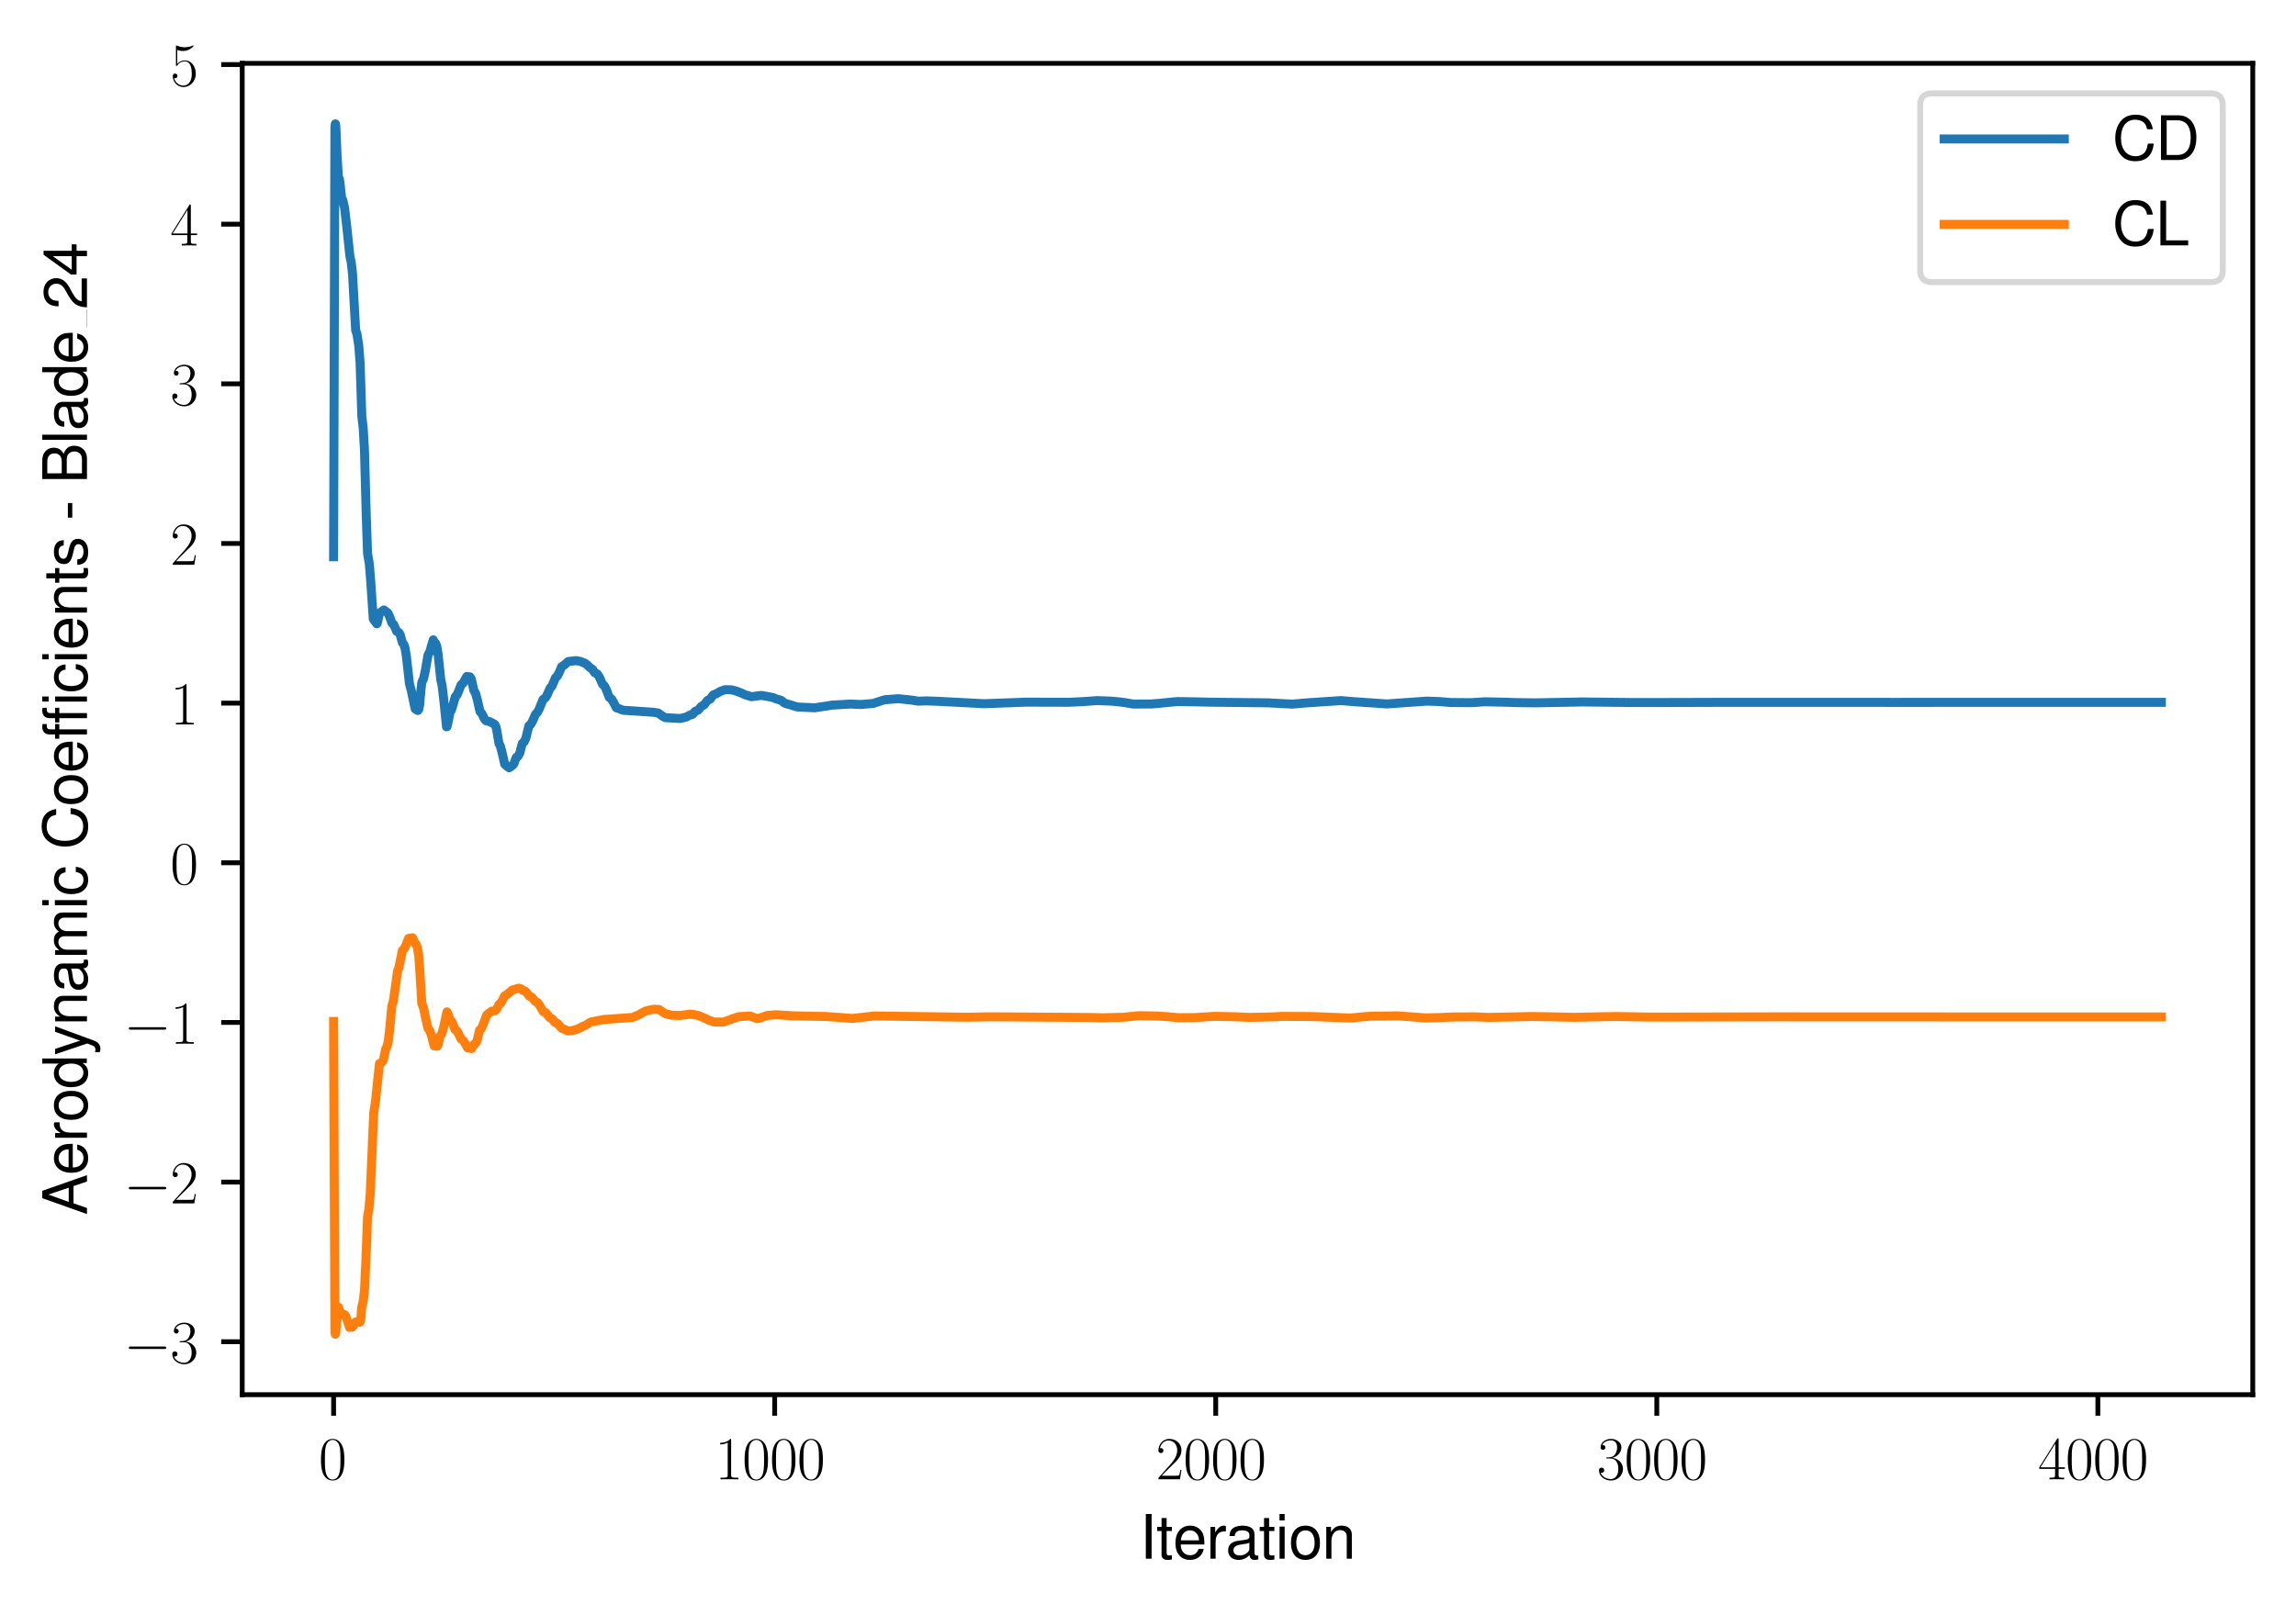<?xml version="1.0" encoding="utf-8" standalone="no"?>
<!DOCTYPE svg PUBLIC "-//W3C//DTD SVG 1.1//EN"
  "http://www.w3.org/Graphics/SVG/1.1/DTD/svg11.dtd">
<svg xmlns:xlink="http://www.w3.org/1999/xlink" width="382.335pt" height="268.954pt" viewBox="0 0 382.335 268.954" xmlns="http://www.w3.org/2000/svg" version="1.1">
 <defs>
  <style type="text/css">*{stroke-linejoin: round; stroke-linecap: butt}</style>
 </defs>
 <g id="figure_1">
  <g id="patch_1">
   <path d="M 0 268.954 
L 382.335 268.954 
L 382.335 0 
L 0 0 
z
" style="fill: #ffffff"/>
  </g>
  <g id="axes_1">
   <g id="patch_2">
    <path d="M 40.335 232.313 
L 375.135 232.313 
L 375.135 10.553 
L 40.335 10.553 
z
" style="fill: #ffffff"/>
   </g>
   <g id="matplotlib.axis_1">
    <g id="xtick_1">
     <g id="line2d_1">
      <defs>
       <path id="me0bae80441" d="M 0 0 
L 0 3.5 
" style="stroke: #000000; stroke-width: 0.8"/>
      </defs>
      <g>
       <use xlink:href="#me0bae80441" x="55.553" y="232.313" style="stroke: #000000; stroke-width: 0.8"/>
      </g>
     </g>
     <g id="text_1">
      <!-- $\mathdefault{0}$ -->
      <g transform="translate(53.062 246.411) scale(0.1 -0.1)">
       <defs>
        <path id="CMR17-30" d="M 2688 2038 
C 2688 2430 2682 3099 2413 3613 
C 2176 4063 1798 4224 1466 4224 
C 1158 4224 768 4082 525 3620 
C 269 3137 243 2539 243 2038 
C 243 1671 250 1112 448 623 
C 723 -39 1216 -128 1466 -128 
C 1760 -128 2208 -7 2470 604 
C 2662 1048 2688 1568 2688 2038 
z
M 1466 -26 
C 1056 -26 813 328 723 816 
C 653 1196 653 1749 653 2109 
C 653 2604 653 3015 736 3407 
C 858 3954 1216 4121 1466 4121 
C 1728 4121 2067 3947 2189 3420 
C 2272 3054 2278 2623 2278 2109 
C 2278 1691 2278 1176 2202 797 
C 2067 96 1690 -26 1466 -26 
z
" transform="scale(0.016)"/>
       </defs>
       <use xlink:href="#CMR17-30" transform="scale(0.996)"/>
      </g>
     </g>
    </g>
    <g id="xtick_2">
     <g id="line2d_2">
      <g>
       <use xlink:href="#me0bae80441" x="129" y="232.313" style="stroke: #000000; stroke-width: 0.8"/>
      </g>
     </g>
     <g id="text_2">
      <!-- $\mathdefault{1000}$ -->
      <g transform="translate(119.037 246.411) scale(0.1 -0.1)">
       <defs>
        <path id="CMR17-31" d="M 1702 4083 
C 1702 4217 1696 4224 1606 4224 
C 1357 3927 979 3833 621 3820 
C 602 3820 570 3820 563 3808 
C 557 3795 557 3782 557 3648 
C 755 3648 1088 3686 1344 3839 
L 1344 467 
C 1344 243 1331 166 781 166 
L 589 166 
L 589 0 
C 896 6 1216 12 1523 12 
C 1830 12 2150 6 2458 0 
L 2458 166 
L 2266 166 
C 1715 166 1702 236 1702 467 
L 1702 4083 
z
" transform="scale(0.016)"/>
       </defs>
       <use xlink:href="#CMR17-31" transform="scale(0.996)"/>
       <use xlink:href="#CMR17-30" transform="translate(45.69 0) scale(0.996)"/>
       <use xlink:href="#CMR17-30" transform="translate(91.381 0) scale(0.996)"/>
       <use xlink:href="#CMR17-30" transform="translate(137.071 0) scale(0.996)"/>
      </g>
     </g>
    </g>
    <g id="xtick_3">
     <g id="line2d_3">
      <g>
       <use xlink:href="#me0bae80441" x="202.447" y="232.313" style="stroke: #000000; stroke-width: 0.8"/>
      </g>
     </g>
     <g id="text_3">
      <!-- $\mathdefault{2000}$ -->
      <g transform="translate(192.484 246.411) scale(0.1 -0.1)">
       <defs>
        <path id="CMR17-32" d="M 2669 990 
L 2554 990 
C 2490 537 2438 460 2413 422 
C 2381 371 1920 371 1830 371 
L 602 371 
C 832 620 1280 1073 1824 1596 
C 2214 1966 2669 2400 2669 3033 
C 2669 3788 2067 4224 1395 4224 
C 691 4224 262 3603 262 3027 
C 262 2777 448 2745 525 2745 
C 589 2745 781 2783 781 3007 
C 781 3206 614 3264 525 3264 
C 486 3264 448 3257 422 3244 
C 544 3788 915 4057 1306 4057 
C 1862 4057 2227 3616 2227 3033 
C 2227 2477 1901 1998 1536 1583 
L 262 147 
L 262 0 
L 2515 0 
L 2669 990 
z
" transform="scale(0.016)"/>
       </defs>
       <use xlink:href="#CMR17-32" transform="scale(0.996)"/>
       <use xlink:href="#CMR17-30" transform="translate(45.69 0) scale(0.996)"/>
       <use xlink:href="#CMR17-30" transform="translate(91.381 0) scale(0.996)"/>
       <use xlink:href="#CMR17-30" transform="translate(137.071 0) scale(0.996)"/>
      </g>
     </g>
    </g>
    <g id="xtick_4">
     <g id="line2d_4">
      <g>
       <use xlink:href="#me0bae80441" x="275.893" y="232.313" style="stroke: #000000; stroke-width: 0.8"/>
      </g>
     </g>
     <g id="text_4">
      <!-- $\mathdefault{3000}$ -->
      <g transform="translate(265.931 246.411) scale(0.1 -0.1)">
       <defs>
        <path id="CMR17-33" d="M 1414 2176 
C 1984 2176 2234 1673 2234 1094 
C 2234 322 1824 25 1453 25 
C 1114 25 563 193 390 691 
C 422 678 454 678 486 678 
C 640 678 755 780 755 947 
C 755 1132 614 1216 486 1216 
C 378 1216 211 1164 211 927 
C 211 335 787 -128 1466 -128 
C 2176 -128 2720 432 2720 1087 
C 2720 1718 2208 2176 1600 2246 
C 2086 2347 2554 2776 2554 3353 
C 2554 3856 2048 4224 1472 4224 
C 890 4224 378 3862 378 3347 
C 378 3123 544 3084 627 3084 
C 762 3084 877 3167 877 3334 
C 877 3500 762 3584 627 3584 
C 602 3584 570 3584 544 3571 
C 730 3999 1235 4076 1459 4076 
C 1683 4076 2106 3966 2106 3347 
C 2106 3167 2080 2851 1862 2574 
C 1670 2329 1453 2316 1242 2297 
C 1210 2297 1062 2284 1037 2284 
C 992 2278 966 2272 966 2227 
C 966 2182 973 2176 1101 2176 
L 1414 2176 
z
" transform="scale(0.016)"/>
       </defs>
       <use xlink:href="#CMR17-33" transform="scale(0.996)"/>
       <use xlink:href="#CMR17-30" transform="translate(45.69 0) scale(0.996)"/>
       <use xlink:href="#CMR17-30" transform="translate(91.381 0) scale(0.996)"/>
       <use xlink:href="#CMR17-30" transform="translate(137.071 0) scale(0.996)"/>
      </g>
     </g>
    </g>
    <g id="xtick_5">
     <g id="line2d_5">
      <g>
       <use xlink:href="#me0bae80441" x="349.34" y="232.313" style="stroke: #000000; stroke-width: 0.8"/>
      </g>
     </g>
     <g id="text_5">
      <!-- $\mathdefault{4000}$ -->
      <g transform="translate(339.378 246.411) scale(0.1 -0.1)">
       <defs>
        <path id="CMR17-34" d="M 2150 4147 
C 2150 4281 2144 4288 2029 4288 
L 128 1254 
L 128 1088 
L 1779 1088 
L 1779 460 
C 1779 230 1766 166 1318 166 
L 1197 166 
L 1197 0 
C 1402 12 1747 12 1965 12 
C 2182 12 2528 12 2733 0 
L 2733 166 
L 2611 166 
C 2163 166 2150 230 2150 460 
L 2150 1088 
L 2803 1088 
L 2803 1254 
L 2150 1254 
L 2150 4147 
z
M 1798 3723 
L 1798 1254 
L 256 1254 
L 1798 3723 
z
" transform="scale(0.016)"/>
       </defs>
       <use xlink:href="#CMR17-34" transform="scale(0.996)"/>
       <use xlink:href="#CMR17-30" transform="translate(45.69 0) scale(0.996)"/>
       <use xlink:href="#CMR17-30" transform="translate(91.381 0) scale(0.996)"/>
       <use xlink:href="#CMR17-30" transform="translate(137.071 0) scale(0.996)"/>
      </g>
     </g>
    </g>
    <g id="text_6">
     <!-- Iteration -->
     <g transform="translate(189.787 259.632) scale(0.1 -0.1)">
      <defs>
       <path id="NimbusSanL-Regu-49" d="M 1242 4672 
L 640 4672 
L 640 0 
L 1242 0 
L 1242 4672 
z
" transform="scale(0.016)"/>
       <path id="NimbusSanL-Regu-74" d="M 1626 3328 
L 1075 3328 
L 1075 4249 
L 544 4249 
L 544 3328 
L 90 3328 
L 90 2892 
L 544 2892 
L 544 402 
C 544 64 774 -128 1190 -128 
C 1318 -128 1446 -116 1626 -84 
L 1626 364 
C 1555 345 1472 339 1370 339 
C 1139 339 1075 402 1075 634 
L 1075 2892 
L 1626 2892 
L 1626 3328 
z
" transform="scale(0.016)"/>
       <path id="NimbusSanL-Regu-65" d="M 3283 1484 
C 3283 1998 3245 2311 3149 2565 
C 2931 3123 2419 3456 1792 3456 
C 858 3456 256 2734 256 1619 
C 256 545 838 -128 1779 -128 
C 2547 -128 3078 307 3213 1018 
L 2675 1018 
C 2528 588 2227 364 1798 364 
C 1459 364 1171 514 992 787 
C 864 974 819 1161 813 1484 
L 3283 1484 
z
M 826 1920 
C 870 2552 1248 2963 1786 2963 
C 2310 2963 2714 2519 2714 1959 
C 2714 1946 2714 1933 2707 1920 
L 826 1920 
z
" transform="scale(0.016)"/>
       <path id="NimbusSanL-Regu-72" d="M 442 3328 
L 442 0 
L 979 0 
L 979 1727 
C 979 2203 1101 2514 1357 2698 
C 1523 2819 1683 2857 2054 2863 
L 2054 3404 
C 1965 3449 1920 3456 1850 3456 
C 1504 3456 1242 3251 934 2750 
L 934 3328 
L 442 3328 
z
" transform="scale(0.016)"/>
       <path id="NimbusSanL-Regu-61" d="M 3424 332 
C 3366 320 3341 320 3309 320 
C 3123 320 3021 415 3021 581 
L 3021 2542 
C 3021 3135 2586 3456 1760 3456 
C 1274 3456 870 3315 646 3065 
C 493 2893 429 2702 416 2370 
L 954 2370 
C 998 2778 1242 2963 1741 2963 
C 2221 2963 2490 2784 2490 2466 
L 2490 2326 
C 2490 2103 2355 2007 1933 1956 
C 1178 1861 1062 1835 858 1753 
C 467 1593 269 1294 269 861 
C 269 256 691 -128 1370 -128 
C 1792 -128 2131 19 2509 364 
C 2547 25 2714 -128 3059 -128 
C 3168 -128 3251 -116 3424 -71 
L 3424 332 
z
M 2490 1071 
C 2490 893 2438 785 2278 638 
C 2061 441 1798 339 1485 339 
C 1069 339 826 536 826 874 
C 826 1224 1062 1402 1632 1485 
C 2195 1562 2310 1587 2490 1670 
L 2490 1071 
z
" transform="scale(0.016)"/>
       <path id="NimbusSanL-Regu-69" d="M 960 3358 
L 429 3358 
L 429 0 
L 960 0 
L 960 3358 
z
M 960 4672 
L 422 4672 
L 422 3999 
L 960 3999 
L 960 4672 
z
" transform="scale(0.016)"/>
       <path id="NimbusSanL-Regu-6f" d="M 1741 3456 
C 800 3456 230 2784 230 1663 
C 230 543 794 -128 1747 -128 
C 2688 -128 3264 543 3264 1638 
C 3264 2791 2707 3456 1741 3456 
z
M 1747 2963 
C 2349 2963 2707 2472 2707 1644 
C 2707 861 2336 364 1747 364 
C 1152 364 787 855 787 1663 
C 787 2466 1152 2963 1747 2963 
z
" transform="scale(0.016)"/>
       <path id="NimbusSanL-Regu-6e" d="M 448 3328 
L 448 0 
L 986 0 
L 986 1835 
C 986 2539 1344 2988 1894 2988 
C 2317 2988 2586 2732 2586 2328 
L 2586 0 
L 3117 0 
L 3117 2539 
C 3117 3097 2701 3456 2054 3456 
C 1555 3456 1235 3263 941 2796 
L 941 3328 
L 448 3328 
z
" transform="scale(0.016)"/>
      </defs>
      <use xlink:href="#NimbusSanL-Regu-49" transform="scale(0.996)"/>
      <use xlink:href="#NimbusSanL-Regu-74" transform="translate(27.695 0) scale(0.996)"/>
      <use xlink:href="#NimbusSanL-Regu-65" transform="translate(55.39 0) scale(0.996)"/>
      <use xlink:href="#NimbusSanL-Regu-72" transform="translate(110.782 0) scale(0.996)"/>
      <use xlink:href="#NimbusSanL-Regu-61" transform="translate(142.961 0) scale(0.996)"/>
      <use xlink:href="#NimbusSanL-Regu-74" transform="translate(198.353 0) scale(0.996)"/>
      <use xlink:href="#NimbusSanL-Regu-69" transform="translate(226.048 0) scale(0.996)"/>
      <use xlink:href="#NimbusSanL-Regu-6f" transform="translate(248.165 0) scale(0.996)"/>
      <use xlink:href="#NimbusSanL-Regu-6e" transform="translate(303.556 0) scale(0.996)"/>
     </g>
    </g>
   </g>
   <g id="matplotlib.axis_2">
    <g id="ytick_1">
     <g id="line2d_6">
      <defs>
       <path id="m341f9741f6" d="M 0 0 
L -3.5 0 
" style="stroke: #000000; stroke-width: 0.8"/>
      </defs>
      <g>
       <use xlink:href="#m341f9741f6" x="40.335" y="223.492" style="stroke: #000000; stroke-width: 0.8"/>
      </g>
     </g>
     <g id="text_7">
      <!-- $\mathdefault{−3}$ -->
      <g transform="translate(20.605 227.042) scale(0.1 -0.1)">
       <defs>
        <path id="CMSY10-0" d="M 4218 1472 
C 4326 1472 4442 1472 4442 1600 
C 4442 1728 4326 1728 4218 1728 
L 755 1728 
C 646 1728 531 1728 531 1600 
C 531 1472 646 1472 755 1472 
L 4218 1472 
z
" transform="scale(0.016)"/>
       </defs>
       <use xlink:href="#CMSY10-0" transform="scale(0.996)"/>
       <use xlink:href="#CMR17-33" transform="translate(77.487 0) scale(0.996)"/>
      </g>
     </g>
    </g>
    <g id="ytick_2">
     <g id="line2d_7">
      <g>
       <use xlink:href="#m341f9741f6" x="40.335" y="196.9" style="stroke: #000000; stroke-width: 0.8"/>
      </g>
     </g>
     <g id="text_8">
      <!-- $\mathdefault{−2}$ -->
      <g transform="translate(20.605 200.449) scale(0.1 -0.1)">
       <use xlink:href="#CMSY10-0" transform="scale(0.996)"/>
       <use xlink:href="#CMR17-32" transform="translate(77.487 0) scale(0.996)"/>
      </g>
     </g>
    </g>
    <g id="ytick_3">
     <g id="line2d_8">
      <g>
       <use xlink:href="#m341f9741f6" x="40.335" y="170.307" style="stroke: #000000; stroke-width: 0.8"/>
      </g>
     </g>
     <g id="text_9">
      <!-- $\mathdefault{−1}$ -->
      <g transform="translate(20.605 173.856) scale(0.1 -0.1)">
       <use xlink:href="#CMSY10-0" transform="scale(0.996)"/>
       <use xlink:href="#CMR17-31" transform="translate(77.487 0) scale(0.996)"/>
      </g>
     </g>
    </g>
    <g id="ytick_4">
     <g id="line2d_9">
      <g>
       <use xlink:href="#m341f9741f6" x="40.335" y="143.714" style="stroke: #000000; stroke-width: 0.8"/>
      </g>
     </g>
     <g id="text_10">
      <!-- $\mathdefault{0}$ -->
      <g transform="translate(28.353 147.263) scale(0.1 -0.1)">
       <use xlink:href="#CMR17-30" transform="scale(0.996)"/>
      </g>
     </g>
    </g>
    <g id="ytick_5">
     <g id="line2d_10">
      <g>
       <use xlink:href="#m341f9741f6" x="40.335" y="117.121" style="stroke: #000000; stroke-width: 0.8"/>
      </g>
     </g>
     <g id="text_11">
      <!-- $\mathdefault{1}$ -->
      <g transform="translate(28.353 120.67) scale(0.1 -0.1)">
       <use xlink:href="#CMR17-31" transform="scale(0.996)"/>
      </g>
     </g>
    </g>
    <g id="ytick_6">
     <g id="line2d_11">
      <g>
       <use xlink:href="#m341f9741f6" x="40.335" y="90.528" style="stroke: #000000; stroke-width: 0.8"/>
      </g>
     </g>
     <g id="text_12">
      <!-- $\mathdefault{2}$ -->
      <g transform="translate(28.353 94.077) scale(0.1 -0.1)">
       <use xlink:href="#CMR17-32" transform="scale(0.996)"/>
      </g>
     </g>
    </g>
    <g id="ytick_7">
     <g id="line2d_12">
      <g>
       <use xlink:href="#m341f9741f6" x="40.335" y="63.935" style="stroke: #000000; stroke-width: 0.8"/>
      </g>
     </g>
     <g id="text_13">
      <!-- $\mathdefault{3}$ -->
      <g transform="translate(28.353 67.484) scale(0.1 -0.1)">
       <use xlink:href="#CMR17-33" transform="scale(0.996)"/>
      </g>
     </g>
    </g>
    <g id="ytick_8">
     <g id="line2d_13">
      <g>
       <use xlink:href="#m341f9741f6" x="40.335" y="37.342" style="stroke: #000000; stroke-width: 0.8"/>
      </g>
     </g>
     <g id="text_14">
      <!-- $\mathdefault{4}$ -->
      <g transform="translate(28.353 40.891) scale(0.1 -0.1)">
       <use xlink:href="#CMR17-34" transform="scale(0.996)"/>
      </g>
     </g>
    </g>
    <g id="ytick_9">
     <g id="line2d_14">
      <g>
       <use xlink:href="#m341f9741f6" x="40.335" y="10.749" style="stroke: #000000; stroke-width: 0.8"/>
      </g>
     </g>
     <g id="text_15">
      <!-- $\mathdefault{5}$ -->
      <g transform="translate(28.353 14.298) scale(0.1 -0.1)">
       <defs>
        <path id="CMR17-35" d="M 730 3750 
C 794 3724 1056 3641 1325 3641 
C 1920 3641 2246 3961 2432 4140 
C 2432 4191 2432 4224 2394 4224 
C 2387 4224 2374 4224 2323 4198 
C 2099 4102 1837 4032 1517 4032 
C 1325 4032 1037 4055 723 4191 
C 653 4224 640 4224 634 4224 
C 602 4224 595 4217 595 4090 
L 595 2231 
C 595 2113 595 2080 659 2080 
C 691 2080 704 2093 736 2139 
C 941 2435 1222 2560 1542 2560 
C 1766 2560 2246 2415 2246 1293 
C 2246 1087 2246 716 2054 422 
C 1894 159 1645 25 1370 25 
C 947 25 518 319 403 812 
C 429 806 480 793 506 793 
C 589 793 749 838 749 1036 
C 749 1209 627 1280 506 1280 
C 358 1280 262 1190 262 1011 
C 262 454 704 -128 1382 -128 
C 2042 -128 2669 441 2669 1267 
C 2669 2054 2170 2662 1549 2662 
C 1222 2662 947 2540 730 2304 
L 730 3750 
z
" transform="scale(0.016)"/>
       </defs>
       <use xlink:href="#CMR17-35" transform="scale(0.996)"/>
      </g>
     </g>
    </g>
    <g id="text_16">
     <!-- Aerodynamic Coefficients - Blade_24 -->
     <g transform="translate(14.483 202.403) rotate(-90) scale(0.1 -0.1)">
      <defs>
       <path id="NimbusSanL-Regu-41" d="M 3034 1408 
L 3514 0 
L 4179 0 
L 2541 4672 
L 1773 4672 
L 109 0 
L 742 0 
L 1235 1408 
L 3034 1408 
z
M 2867 1907 
L 1382 1907 
L 2150 4032 
L 2867 1907 
z
" transform="scale(0.016)"/>
       <path id="NimbusSanL-Regu-64" d="M 3168 4672 
L 2637 4672 
L 2637 2937 
C 2413 3276 2054 3456 1606 3456 
C 736 3456 166 2759 166 1695 
C 166 568 723 -128 1626 -128 
C 2086 -128 2406 44 2694 460 
L 2694 19 
L 3168 19 
L 3168 4672 
z
M 1696 2956 
C 2272 2956 2637 2447 2637 1651 
C 2637 880 2266 371 1702 371 
C 1114 371 723 887 723 1663 
C 723 2440 1114 2956 1696 2956 
z
" transform="scale(0.016)"/>
       <path id="NimbusSanL-Regu-79" d="M 2483 3328 
L 1555 724 
L 698 3328 
L 128 3328 
L 1261 -29 
L 1056 -558 
C 973 -794 851 -884 627 -884 
C 550 -884 461 -871 346 -845 
L 346 -1325 
C 454 -1383 563 -1408 704 -1408 
C 877 -1408 1062 -1351 1203 -1248 
C 1370 -1127 1466 -986 1568 -718 
L 3059 3328 
L 2483 3328 
z
" transform="scale(0.016)"/>
       <path id="NimbusSanL-Regu-6d" d="M 448 3328 
L 448 0 
L 986 0 
L 986 2089 
C 986 2597 1338 2988 1773 2988 
C 2170 2988 2394 2744 2394 2315 
L 2394 0 
L 2931 0 
L 2931 2109 
C 2931 2597 3283 2988 3718 2988 
C 4109 2988 4339 2738 4339 2315 
L 4339 0 
L 4877 0 
L 4877 2520 
C 4877 3123 4531 3456 3904 3456 
C 3456 3456 3187 3321 2874 2943 
C 2675 3302 2406 3456 1971 3456 
C 1523 3456 1229 3289 941 2886 
L 941 3328 
L 448 3328 
z
" transform="scale(0.016)"/>
       <path id="NimbusSanL-Regu-63" d="M 3014 2237 
C 2989 2561 2918 2771 2790 2956 
C 2560 3270 2157 3456 1690 3456 
C 787 3456 198 2740 198 1632 
C 198 555 774 -128 1683 -128 
C 2483 -128 2989 352 3053 1167 
L 2515 1167 
C 2426 632 2150 364 1696 364 
C 1107 364 755 842 755 1632 
C 755 2466 1101 2963 1683 2963 
C 2131 2963 2413 2701 2477 2237 
L 3014 2237 
z
" transform="scale(0.016)"/>
       <path id="NimbusSanL-Regu-43" d="M 4237 3219 
C 4051 4236 3462 4736 2438 4736 
C 1811 4736 1306 4537 960 4154 
C 538 3696 307 3035 307 2284 
C 307 1522 544 867 986 415 
C 1344 44 1805 -128 2413 -128 
C 3552 -128 4192 485 4333 1712 
L 3718 1712 
C 3667 1394 3603 1178 3507 994 
C 3315 612 2918 396 2419 396 
C 1491 396 902 1134 902 2291 
C 902 3480 1466 4211 2368 4211 
C 2746 4211 3098 4096 3290 3918 
C 3462 3759 3558 3562 3629 3219 
L 4237 3219 
z
" transform="scale(0.016)"/>
       <path id="NimbusSanL-Regu-66" d="M 1651 3328 
L 1094 3328 
L 1094 3860 
C 1094 4087 1222 4204 1466 4204 
C 1510 4204 1530 4204 1651 4198 
L 1651 4639 
C 1530 4665 1459 4672 1350 4672 
C 858 4672 563 4390 563 3905 
L 563 3328 
L 115 3328 
L 115 2892 
L 563 2892 
L 563 0 
L 1094 0 
L 1094 2892 
L 1651 2892 
L 1651 3328 
z
" transform="scale(0.016)"/>
       <path id="NimbusSanL-Regu-2" d="M 1613 3328 
L 1056 3328 
L 1056 3860 
C 1056 4087 1184 4204 1427 4204 
C 1472 4204 1491 4204 1613 4198 
L 1613 4639 
C 1491 4665 1421 4672 1312 4672 
C 819 4672 525 4390 525 3905 
L 525 3328 
L 77 3328 
L 77 2892 
L 525 2892 
L 525 0 
L 1056 0 
L 1056 2892 
L 1613 2892 
L 1613 3328 
z
M 2790 3328 
L 2259 3328 
L 2259 0 
L 2790 0 
L 2790 3328 
z
M 2790 4672 
L 2259 4672 
L 2259 3999 
L 2790 3999 
L 2790 4672 
z
" transform="scale(0.016)"/>
       <path id="NimbusSanL-Regu-73" d="M 2803 2428 
C 2797 3084 2362 3456 1587 3456 
C 806 3456 301 3052 301 2434 
C 301 1912 570 1663 1363 1472 
L 1862 1351 
C 2234 1262 2381 1129 2381 887 
C 2381 574 2067 364 1600 364 
C 1312 364 1069 447 934 587 
C 851 683 813 778 781 1014 
L 218 1014 
C 243 243 678 -128 1555 -128 
C 2400 -128 2938 288 2938 931 
C 2938 1428 2656 1702 1990 1861 
L 1478 1982 
C 1043 2084 858 2224 858 2459 
C 858 2765 1133 2963 1568 2963 
C 1997 2963 2227 2778 2240 2428 
L 2803 2428 
z
" transform="scale(0.016)"/>
       <path id="NimbusSanL-Regu-2d" d="M 1818 1996 
L 294 1996 
L 294 1536 
L 1818 1536 
L 1818 1996 
z
" transform="scale(0.016)"/>
       <path id="NimbusSanL-Regu-42" d="M 506 0 
L 2611 0 
C 3053 0 3379 121 3629 390 
C 3859 632 3987 961 3987 1321 
C 3987 1878 3731 2214 3136 2444 
C 3558 2643 3782 2994 3782 3476 
C 3782 3821 3654 4127 3411 4345 
C 3168 4569 2848 4672 2400 4672 
L 506 4672 
L 506 0 
z
M 1101 2636 
L 1101 4147 
L 2253 4147 
C 2586 4147 2771 4101 2931 3977 
C 3098 3847 3187 3652 3187 3391 
C 3187 3138 3098 2936 2931 2806 
C 2771 2682 2586 2636 2253 2636 
L 1101 2636 
z
M 1101 524 
L 1101 2112 
L 2554 2112 
C 2842 2112 3034 2042 3174 1890 
C 3315 1745 3392 1542 3392 1315 
C 3392 1093 3315 891 3174 746 
C 3034 594 2842 524 2554 524 
L 1101 524 
z
" transform="scale(0.016)"/>
       <path id="NimbusSanL-Regu-6c" d="M 973 4672 
L 435 4672 
L 435 0 
L 973 0 
L 973 4672 
z
" transform="scale(0.016)"/>
       <path id="NimbusSanL-Regu-32" d="M 3238 556 
L 851 556 
C 909 928 1114 1165 1670 1493 
L 2310 1839 
C 2944 2185 3270 2653 3270 3211 
C 3270 3589 3117 3942 2848 4185 
C 2579 4428 2246 4544 1818 4544 
C 1242 4544 813 4339 563 3955 
C 403 3711 333 3429 320 2967 
L 883 2967 
C 902 3275 941 3461 1018 3608 
C 1165 3884 1459 4051 1798 4051 
C 2310 4051 2694 3685 2694 3198 
C 2694 2839 2483 2531 2080 2300 
L 1491 1967 
C 544 1428 269 999 218 0 
L 3238 0 
L 3238 556 
z
" transform="scale(0.016)"/>
       <path id="NimbusSanL-Regu-34" d="M 2093 1088 
L 2093 0 
L 2656 0 
L 2656 1088 
L 3328 1088 
L 3328 1593 
L 2656 1593 
L 2656 4537 
L 2240 4537 
L 179 1683 
L 179 1088 
L 2093 1088 
z
M 2093 1593 
L 672 1593 
L 2093 3577 
L 2093 1593 
z
" transform="scale(0.016)"/>
      </defs>
      <use xlink:href="#NimbusSanL-Regu-41" transform="scale(0.996)"/>
      <use xlink:href="#NimbusSanL-Regu-65" transform="translate(66.45 0) scale(0.996)"/>
      <use xlink:href="#NimbusSanL-Regu-72" transform="translate(121.842 0) scale(0.996)"/>
      <use xlink:href="#NimbusSanL-Regu-6f" transform="translate(155.017 0) scale(0.996)"/>
      <use xlink:href="#NimbusSanL-Regu-64" transform="translate(210.409 0) scale(0.996)"/>
      <use xlink:href="#NimbusSanL-Regu-79" transform="translate(265.8 0) scale(0.996)"/>
      <use xlink:href="#NimbusSanL-Regu-6e" transform="translate(315.613 0) scale(0.996)"/>
      <use xlink:href="#NimbusSanL-Regu-61" transform="translate(371.005 0) scale(0.996)"/>
      <use xlink:href="#NimbusSanL-Regu-6d" transform="translate(426.397 0) scale(0.996)"/>
      <use xlink:href="#NimbusSanL-Regu-69" transform="translate(509.385 0) scale(0.996)"/>
      <use xlink:href="#NimbusSanL-Regu-63" transform="translate(531.502 0) scale(0.996)"/>
      <use xlink:href="#NimbusSanL-Regu-43" transform="translate(609.01 0) scale(0.996)"/>
      <use xlink:href="#NimbusSanL-Regu-6f" transform="translate(680.94 0) scale(0.996)"/>
      <use xlink:href="#NimbusSanL-Regu-65" transform="translate(736.332 0) scale(0.996)"/>
      <use xlink:href="#NimbusSanL-Regu-66" transform="translate(791.724 0) scale(0.996)"/>
      <use xlink:href="#NimbusSanL-Regu-2" transform="translate(819.419 0) scale(0.996)"/>
      <use xlink:href="#NimbusSanL-Regu-63" transform="translate(869.232 0) scale(0.996)"/>
      <use xlink:href="#NimbusSanL-Regu-69" transform="translate(919.045 0) scale(0.996)"/>
      <use xlink:href="#NimbusSanL-Regu-65" transform="translate(941.162 0) scale(0.996)"/>
      <use xlink:href="#NimbusSanL-Regu-6e" transform="translate(996.554 0) scale(0.996)"/>
      <use xlink:href="#NimbusSanL-Regu-74" transform="translate(1051.945 0) scale(0.996)"/>
      <use xlink:href="#NimbusSanL-Regu-73" transform="translate(1079.641 0) scale(0.996)"/>
      <use xlink:href="#NimbusSanL-Regu-2d" transform="translate(1157.149 0) scale(0.996)"/>
      <use xlink:href="#NimbusSanL-Regu-42" transform="translate(1218.019 0) scale(0.996)"/>
      <use xlink:href="#NimbusSanL-Regu-6c" transform="translate(1284.469 0) scale(0.996)"/>
      <use xlink:href="#NimbusSanL-Regu-61" transform="translate(1306.586 0) scale(0.996)"/>
      <use xlink:href="#NimbusSanL-Regu-64" transform="translate(1361.978 0) scale(0.996)"/>
      <use xlink:href="#NimbusSanL-Regu-65" transform="translate(1417.37 0) scale(0.996)"/>
      <use xlink:href="#NimbusSanL-Regu-32" transform="translate(1508.627 0) scale(0.996)"/>
      <use xlink:href="#NimbusSanL-Regu-34" transform="translate(1564.019 0) scale(0.996)"/>
      <path d="M 1478.739 0 
L 1508.627 0 
L 1508.627 0.399 
L 1478.739 0.399 
L 1478.739 0 
z
"/>
     </g>
    </g>
   </g>
   <g id="line2d_15">
    <path d="M 55.553 92.731 
L 55.773 21.084 
L 55.847 20.633 
L 55.92 21.022 
L 56.141 26.16 
L 56.361 29.608 
L 56.508 29.793 
L 56.655 30.791 
L 56.875 32.918 
L 57.095 33.376 
L 57.389 34.685 
L 57.756 37.867 
L 58.27 42.696 
L 58.491 43.71 
L 58.711 45.677 
L 59.005 51.048 
L 59.225 54.989 
L 59.446 55.654 
L 59.739 57.526 
L 59.96 60.387 
L 60.107 64.788 
L 60.254 69.376 
L 60.474 71.182 
L 60.694 74.991 
L 60.988 85.813 
L 61.208 92.189 
L 61.502 93.938 
L 61.722 96.648 
L 62.163 103.125 
L 62.751 103.907 
L 62.824 103.825 
L 62.971 103.196 
L 63.191 102.128 
L 63.926 101.602 
L 64.293 101.89 
L 64.587 102.105 
L 64.881 102.709 
L 65.248 103.746 
L 65.542 104.012 
L 65.835 104.654 
L 66.056 105.158 
L 66.423 105.361 
L 66.643 105.718 
L 66.864 106.526 
L 67.011 107.072 
L 67.231 107.328 
L 67.451 107.936 
L 67.672 109.336 
L 68.186 113.895 
L 68.48 114.994 
L 69.141 118.082 
L 69.581 118.347 
L 69.728 118.18 
L 69.875 117.496 
L 70.095 114.937 
L 70.242 113.649 
L 70.536 113.034 
L 70.83 111.698 
L 71.271 109.105 
L 71.564 108.603 
L 71.858 107.552 
L 72.152 106.578 
L 72.299 106.933 
L 72.519 107.125 
L 72.739 107.631 
L 72.96 109.033 
L 73.401 113.232 
L 73.621 114.192 
L 73.915 116.728 
L 74.355 121.063 
L 74.429 121.043 
L 74.576 120.468 
L 74.943 118.628 
L 75.163 118.307 
L 75.457 117.361 
L 75.824 116.046 
L 76.118 115.735 
L 76.412 115.034 
L 76.779 114.071 
L 77.146 113.759 
L 77.514 113.056 
L 77.734 112.686 
L 78.248 112.742 
L 78.468 113.053 
L 78.615 113.671 
L 78.909 115.008 
L 79.203 115.503 
L 79.497 116.599 
L 79.937 118.535 
L 80.231 118.841 
L 80.672 119.75 
L 80.892 120.034 
L 81.627 120.235 
L 81.994 120.448 
L 82.361 120.641 
L 82.581 121.027 
L 82.728 121.679 
L 83.095 123.86 
L 83.316 124.252 
L 83.61 125.37 
L 84.05 127.289 
L 84.418 127.612 
L 84.785 127.888 
L 85.299 127.529 
L 85.593 127.198 
L 85.813 126.561 
L 85.96 126.177 
L 86.254 125.976 
L 86.547 125.468 
L 86.841 124.319 
L 86.988 123.818 
L 87.282 123.567 
L 87.576 122.953 
L 87.87 121.713 
L 88.09 120.88 
L 88.384 120.656 
L 88.677 120.12 
L 89.192 118.944 
L 89.485 118.669 
L 89.779 118.109 
L 90.44 116.489 
L 90.807 116.256 
L 91.101 115.767 
L 91.615 114.6 
L 91.909 114.302 
L 92.203 113.604 
L 92.497 112.894 
L 92.79 112.644 
L 93.084 112.082 
L 93.525 111.066 
L 93.966 110.77 
L 94.627 110.187 
L 95.949 110.044 
L 96.61 110.16 
L 97.271 110.411 
L 97.638 110.625 
L 98.299 111.25 
L 98.666 111.492 
L 98.887 111.847 
L 99.033 112.055 
L 99.474 112.277 
L 99.768 112.708 
L 100.355 114.001 
L 100.649 114.247 
L 100.943 114.824 
L 101.457 116.165 
L 101.824 116.428 
L 102.118 116.904 
L 102.632 117.883 
L 103.22 118.093 
L 103.734 118.302 
L 108.875 118.648 
L 109.61 118.77 
L 110.344 119.306 
L 110.785 119.538 
L 113.282 119.679 
L 114.31 119.433 
L 114.604 119.25 
L 114.825 119.149 
L 115.339 118.974 
L 115.632 118.641 
L 115.779 118.48 
L 116.22 118.311 
L 116.514 117.977 
L 116.808 117.64 
L 117.248 117.412 
L 117.542 117.018 
L 117.836 116.658 
L 118.277 116.427 
L 118.644 115.908 
L 118.791 115.741 
L 119.305 115.541 
L 119.966 115.154 
L 120.627 114.917 
L 120.994 114.876 
L 121.729 114.907 
L 122.022 114.961 
L 122.536 115.088 
L 123.051 115.292 
L 123.565 115.488 
L 124.005 115.703 
L 124.593 115.881 
L 125.107 116.049 
L 125.768 115.965 
L 126.796 115.837 
L 128.045 116.051 
L 128.779 116.214 
L 129.22 116.405 
L 129.44 116.479 
L 130.028 116.631 
L 130.616 117.087 
L 130.909 117.216 
L 131.57 117.386 
L 132.085 117.559 
L 132.672 117.725 
L 132.966 117.778 
L 135.683 117.895 
L 136.932 117.709 
L 137.813 117.578 
L 138.474 117.458 
L 141.559 117.275 
L 143.322 117.347 
L 145.378 117.179 
L 147.288 116.564 
L 149.565 116.381 
L 151.768 116.609 
L 152.87 116.794 
L 154.265 116.748 
L 155.955 116.805 
L 163.887 117.215 
L 170.864 116.958 
L 178.062 116.977 
L 180.413 116.863 
L 182.689 116.7 
L 185.04 116.79 
L 186.288 116.905 
L 187.317 117.033 
L 188.712 117.272 
L 191.65 117.265 
L 193.045 117.152 
L 194.808 116.973 
L 196.13 116.86 
L 199.215 116.909 
L 201.639 116.966 
L 211.26 117.073 
L 211.848 117.111 
L 215.226 117.286 
L 217.43 117.09 
L 223.305 116.695 
L 224.921 116.836 
L 225.435 116.876 
L 230.944 117.253 
L 237.628 116.785 
L 239.611 116.855 
L 241.594 117.018 
L 244.972 117.045 
L 247.249 116.897 
L 250.628 116.967 
L 252.39 117.03 
L 255.622 117.075 
L 263.554 116.926 
L 272.074 117.023 
L 279.492 117.013 
L 285.368 116.994 
L 304.317 116.986 
L 314.894 116.995 
L 337.515 116.992 
L 359.917 116.986 
L 359.917 116.986 
" clip-path="url(#p3b880f2e34)" style="fill: none; stroke: #1f77b4; stroke-width: 1.5; stroke-linecap: square"/>
   </g>
   <g id="line2d_16">
    <path d="M 55.553 170.138 
L 55.773 221.953 
L 55.847 222.233 
L 55.92 221.977 
L 56.287 217.7 
L 56.361 217.733 
L 56.655 218.652 
L 57.389 218.997 
L 57.609 219.309 
L 58.197 221.098 
L 58.638 221.071 
L 58.858 220.806 
L 59.225 220.202 
L 59.96 220.226 
L 60.033 220.043 
L 60.107 219.407 
L 60.254 217.647 
L 60.474 216.841 
L 60.694 214.964 
L 60.915 210.391 
L 61.208 202.663 
L 61.429 201.452 
L 61.649 198.948 
L 61.869 193.801 
L 62.237 185.397 
L 62.53 183.446 
L 63.191 177.149 
L 63.485 177.052 
L 63.779 176.687 
L 63.926 176.189 
L 64.22 174.76 
L 64.44 174.36 
L 64.66 173.443 
L 64.881 171.588 
L 65.248 167.584 
L 65.468 166.889 
L 65.689 165.476 
L 66.203 161.747 
L 66.423 161.192 
L 66.717 159.765 
L 67.011 158.301 
L 67.304 158.047 
L 67.598 157.444 
L 68.039 156.305 
L 68.7 156.21 
L 68.847 156.542 
L 68.994 156.994 
L 69.287 157.278 
L 69.508 157.83 
L 69.728 159.155 
L 69.949 162.248 
L 70.242 167.153 
L 70.536 167.897 
L 70.903 169.707 
L 71.271 171.298 
L 71.564 171.665 
L 71.858 172.501 
L 72.299 174.219 
L 72.813 174.275 
L 72.96 174.056 
L 73.107 173.355 
L 73.254 172.646 
L 73.547 172.23 
L 73.841 171.261 
L 74.429 168.548 
L 74.576 168.842 
L 74.943 169.853 
L 75.237 170.141 
L 75.53 170.842 
L 75.751 171.476 
L 76.118 171.736 
L 76.412 172.277 
L 76.779 173.061 
L 77.146 173.324 
L 77.44 173.789 
L 77.881 174.553 
L 78.542 174.661 
L 78.689 174.375 
L 78.836 174.053 
L 79.129 173.868 
L 79.423 173.367 
L 79.643 172.54 
L 79.864 171.588 
L 80.158 171.317 
L 80.451 170.685 
L 81.039 169.093 
L 81.406 168.794 
L 81.847 168.446 
L 82.508 168.322 
L 82.728 168.074 
L 83.095 167.316 
L 83.389 167.095 
L 83.683 166.57 
L 84.05 165.876 
L 84.491 165.609 
L 85.299 164.918 
L 86.401 164.597 
L 86.768 164.717 
L 87.062 164.941 
L 87.502 165.127 
L 87.796 165.475 
L 88.163 165.926 
L 88.531 166.083 
L 88.824 166.423 
L 89.118 166.784 
L 89.485 166.968 
L 89.779 167.335 
L 90.44 168.474 
L 90.881 168.678 
L 91.175 169.033 
L 91.542 169.506 
L 91.983 169.732 
L 92.276 170.132 
L 92.423 170.312 
L 92.864 170.497 
L 93.158 170.824 
L 93.525 171.256 
L 94.039 171.47 
L 94.553 171.719 
L 95.361 171.663 
L 96.242 171.387 
L 96.683 171.18 
L 96.977 170.989 
L 97.491 170.799 
L 98.372 170.234 
L 100.576 169.817 
L 105.35 169.48 
L 105.864 169.246 
L 106.305 169.074 
L 107.039 168.648 
L 107.553 168.398 
L 107.774 168.334 
L 108.508 168.176 
L 108.949 168.115 
L 109.757 168.152 
L 110.271 168.523 
L 110.785 168.85 
L 111.373 168.998 
L 111.887 169.116 
L 113.356 169.14 
L 114.825 168.931 
L 115.632 169.012 
L 115.926 169.07 
L 116.44 169.206 
L 116.954 169.427 
L 117.469 169.646 
L 117.909 169.884 
L 118.497 170.085 
L 118.938 170.236 
L 120.406 170.25 
L 121.655 169.839 
L 121.949 169.692 
L 122.536 169.522 
L 122.977 169.353 
L 124.887 169.234 
L 126.062 169.679 
L 126.576 169.558 
L 127.751 169.152 
L 129.22 169.029 
L 131.938 169.208 
L 137.666 169.322 
L 141.926 169.643 
L 145.599 169.231 
L 161.169 169.44 
L 164.842 169.369 
L 181.367 169.481 
L 183.571 169.536 
L 187.17 169.443 
L 189.593 169.185 
L 192.825 169.243 
L 194.735 169.379 
L 196.204 169.517 
L 198.921 169.503 
L 202.3 169.293 
L 205.899 169.372 
L 208.029 169.468 
L 212.215 169.378 
L 213.39 169.3 
L 218.385 169.323 
L 224.774 169.572 
L 228.226 169.263 
L 232.78 169.218 
L 237.407 169.553 
L 240.051 169.487 
L 241.594 169.404 
L 245.56 169.374 
L 247.763 169.472 
L 252.537 169.378 
L 255.108 169.322 
L 259.588 169.396 
L 262.085 169.46 
L 266.492 169.364 
L 269.136 169.322 
L 274.498 169.414 
L 277.289 169.417 
L 295.21 169.378 
L 338.103 169.396 
L 359.917 169.398 
L 359.917 169.398 
" clip-path="url(#p3b880f2e34)" style="fill: none; stroke: #ff7f0e; stroke-width: 1.5; stroke-linecap: square"/>
   </g>
   <g id="patch_3">
    <path d="M 40.335 232.313 
L 40.335 10.553 
" style="fill: none; stroke: #000000; stroke-width: 0.8; stroke-linejoin: miter; stroke-linecap: square"/>
   </g>
   <g id="patch_4">
    <path d="M 375.135 232.313 
L 375.135 10.553 
" style="fill: none; stroke: #000000; stroke-width: 0.8; stroke-linejoin: miter; stroke-linecap: square"/>
   </g>
   <g id="patch_5">
    <path d="M 40.335 232.313 
L 375.135 232.313 
" style="fill: none; stroke: #000000; stroke-width: 0.8; stroke-linejoin: miter; stroke-linecap: square"/>
   </g>
   <g id="patch_6">
    <path d="M 40.335 10.553 
L 375.135 10.553 
" style="fill: none; stroke: #000000; stroke-width: 0.8; stroke-linejoin: miter; stroke-linecap: square"/>
   </g>
   <g id="legend_1">
    <g id="patch_7">
     <path d="M 321.749 46.994 
L 368.135 46.994 
Q 370.135 46.994 370.135 44.994 
L 370.135 17.553 
Q 370.135 15.553 368.135 15.553 
L 321.749 15.553 
Q 319.749 15.553 319.749 17.553 
L 319.749 44.994 
Q 319.749 46.994 321.749 46.994 
z
" style="fill: #ffffff; opacity: 0.8; stroke: #cccccc; stroke-linejoin: miter"/>
    </g>
    <g id="line2d_17">
     <path d="M 323.749 23.151 
L 333.749 23.151 
L 343.749 23.151 
" style="fill: none; stroke: #1f77b4; stroke-width: 1.5; stroke-linecap: square"/>
    </g>
    <g id="text_17">
     <!-- CD -->
     <g transform="translate(351.749 26.651) scale(0.1 -0.1)">
      <defs>
       <path id="NimbusSanL-Regu-44" d="M 570 0 
L 2368 0 
C 3546 0 4269 883 4269 2339 
C 4269 3788 3552 4672 2368 4672 
L 570 4672 
L 570 0 
z
M 1165 524 
L 1165 4147 
L 2266 4147 
C 3187 4147 3674 3525 3674 2332 
C 3674 1153 3187 524 2266 524 
L 1165 524 
z
" transform="scale(0.016)"/>
      </defs>
      <use xlink:href="#NimbusSanL-Regu-43" transform="scale(0.996)"/>
      <use xlink:href="#NimbusSanL-Regu-44" transform="translate(71.93 0) scale(0.996)"/>
     </g>
    </g>
    <g id="line2d_18">
     <path d="M 323.749 37.372 
L 333.749 37.372 
L 343.749 37.372 
" style="fill: none; stroke: #ff7f0e; stroke-width: 1.5; stroke-linecap: square"/>
    </g>
    <g id="text_18">
     <!-- CL -->
     <g transform="translate(351.749 40.872) scale(0.1 -0.1)">
      <defs>
       <path id="NimbusSanL-Regu-4c" d="M 1107 4672 
L 512 4672 
L 512 0 
L 3411 0 
L 3411 524 
L 1107 524 
L 1107 4672 
z
" transform="scale(0.016)"/>
      </defs>
      <use xlink:href="#NimbusSanL-Regu-43" transform="scale(0.996)"/>
      <use xlink:href="#NimbusSanL-Regu-4c" transform="translate(71.93 0) scale(0.996)"/>
     </g>
    </g>
   </g>
  </g>
 </g>
 <defs>
  <clipPath id="p3b880f2e34">
   <rect x="40.335" y="10.553" width="334.8" height="221.76"/>
  </clipPath>
 </defs>
</svg>
